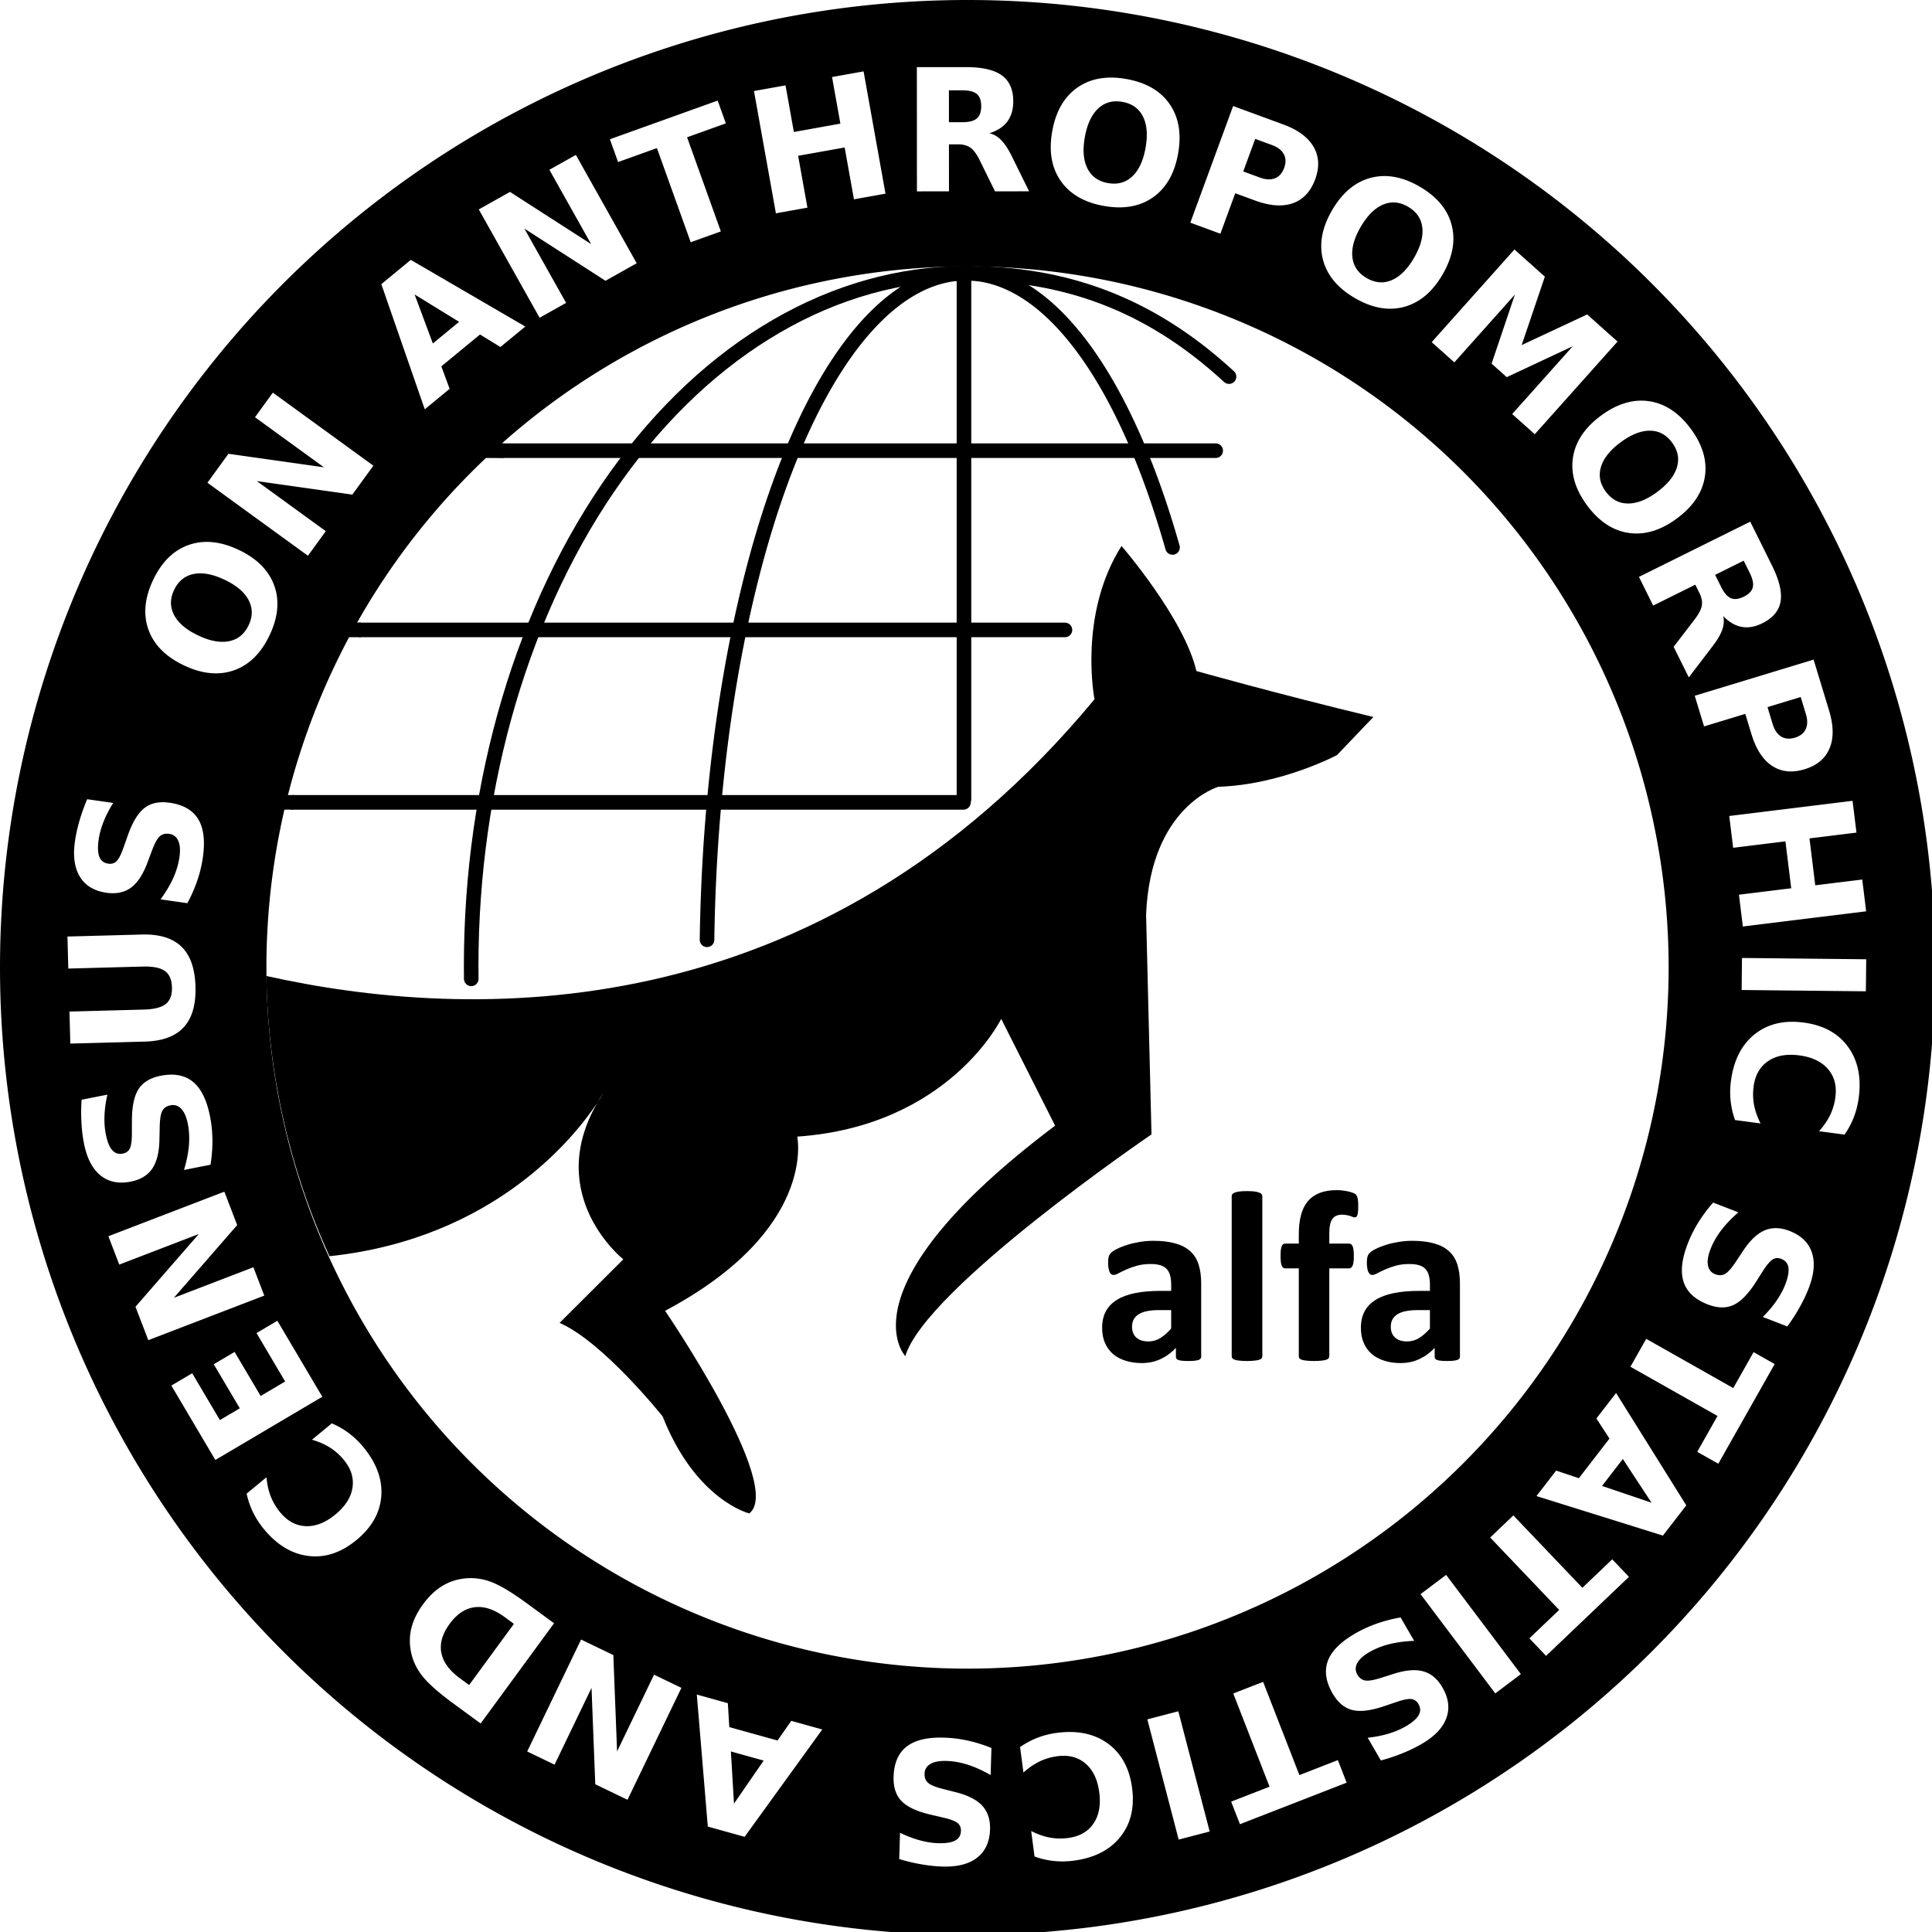 <?xml version="1.0" encoding="UTF-8" standalone="no"?>
<svg
   xmlns:dc="http://purl.org/dc/elements/1.1/"
   xmlns:cc="http://creativecommons.org/ns#"
   xmlns:rdf="http://www.w3.org/1999/02/22-rdf-syntax-ns#"
   xmlns:svg="http://www.w3.org/2000/svg"
   xmlns="http://www.w3.org/2000/svg"
   width="1401.955mm"
   height="1401.955mm"
   viewBox="0 0 1401.955 1401.955"
   version="1.1"
   id="svg5">
  <title
     id="title857">Air Line Furries Association Logo (Color)</title>
  <defs
     id="defs2" />
  <g
     id="layer1"
     style="display:inline"
     transform="translate(189.08,187.109)">
    <path
       id="circle10760"
       style="fill:#000000;fill-opacity:1;fill-rule:evenodd;stroke:none;stroke-width:55.2;stroke-miterlimit:4;stroke-dasharray:none;stroke-opacity:1"
       d="M 2649.547 0 A 2649.364 2649.364 0 0 0 2081.121 61.656 A 2649.364 2649.364 0 0 0 61.656 3217.607 A 2649.364 2649.364 0 0 0 3217.607 5237.07 A 2649.364 2649.364 0 0 0 5237.07 2081.121 A 2649.364 2649.364 0 0 0 2671.188 0.09 A 2649.364 2649.364 0 0 0 2649.547 0 z M 2644.637 183.766 C 2689.45 183.74 2722.266 191.242 2743.086 206.27 C 2764.058 221.297 2774.552 245.066 2774.57 277.574 C 2774.583 300.057 2769.125 318.516 2758.195 332.953 C 2747.418 347.39 2731.094 358.033 2709.223 364.881 C 2721.225 367.609 2731.938 373.832 2741.361 383.549 C 2750.937 393.114 2760.591 407.692 2770.324 427.283 L 2818.002 523.871 L 2724.578 523.922 L 2683.059 439.408 C 2674.694 422.399 2666.182 410.782 2657.519 404.559 C 2649.009 398.335 2637.613 395.226 2623.334 395.234 L 2598.498 395.248 L 2598.568 523.992 L 2510.842 524.041 L 2510.652 183.84 L 2644.637 183.766 z M 2364.736 195.465 L 2424.742 530.332 L 2338.389 545.805 L 2312.947 403.828 L 2185.551 426.656 L 2210.992 568.633 L 2124.639 584.107 L 2064.633 249.24 L 2150.986 233.766 L 2173.856 361.389 L 2301.252 338.561 L 2278.383 210.938 L 2364.736 195.465 z M 3041.617 212.445 C 3055.33 212.393 3069.735 213.722 3084.832 216.434 C 3138.658 226.1 3178.055 249.073 3203.025 285.352 C 3227.995 321.63 3235.607 366.907 3225.859 421.182 C 3216.139 475.307 3193.262 515.031 3157.229 540.354 C 3121.195 565.676 3076.268 573.505 3022.441 563.838 C 2968.765 554.198 2929.366 531.225 2904.246 494.92 C 2879.276 458.641 2871.651 413.44 2881.371 359.314 C 2891.119 305.04 2914.01 265.241 2950.043 239.918 C 2976.049 221.737 3006.573 212.579 3041.617 212.445 z M 2635.33 247.344 L 2598.416 247.363 L 2598.463 334.635 L 2635.377 334.617 C 2653.758 334.607 2666.898 331.18 2674.793 324.34 C 2682.84 317.499 2686.86 306.256 2686.852 290.609 C 2686.844 275.115 2682.812 264.029 2674.756 257.35 C 2666.853 250.67 2653.711 247.334 2635.33 247.344 z M 1965.205 275.42 L 1987.598 337.832 L 1881.432 375.922 L 1973.928 633.725 L 1891.353 663.352 L 1798.857 405.549 L 1692.477 443.717 L 1670.084 381.303 L 1965.205 275.42 z M 3056.922 277.453 C 3037.785 277.445 3021.189 284.016 3007.131 297.166 C 2989.137 313.999 2976.97 340.058 2970.633 375.344 C 2964.323 410.48 2966.675 439.071 2977.688 461.113 C 2988.7 483.155 3007.363 496.538 3033.678 501.264 C 3060.142 506.017 3082.371 499.977 3100.365 483.145 C 3118.359 466.312 3130.512 440.328 3136.822 405.191 C 3143.159 369.905 3140.821 341.241 3129.809 319.199 C 3118.796 297.157 3100.058 283.759 3073.594 279.006 C 3067.837 277.972 3062.28 277.455 3056.922 277.453 z M 3376.689 290.369 L 3513.373 340.549 C 3554.015 355.47 3581.85 375.965 3596.877 402.033 C 3612.099 428.011 3613.583 457.686 3601.332 491.055 C 3589.029 524.566 3568.645 546.372 3540.178 556.473 C 3511.905 566.483 3477.448 564.026 3436.807 549.105 L 3382.475 529.16 L 3341.797 639.961 L 3259.443 609.729 L 3376.689 290.369 z M 3437.133 380.281 L 3404.385 469.48 L 3449.947 486.207 C 3465.919 492.071 3479.668 492.749 3491.193 488.242 C 3502.772 483.593 3511.177 474.137 3516.412 459.877 C 3521.648 445.617 3521.331 433.041 3515.459 422.146 C 3509.587 411.252 3498.665 402.873 3482.693 397.01 L 3437.133 380.281 z M 1576.934 424.209 L 1743.473 720.859 L 1658.033 768.824 L 1435.92 625.93 L 1550.143 829.395 L 1477.619 870.107 L 1311.08 573.457 L 1396.52 525.492 L 1618.633 668.387 L 1504.41 464.922 L 1576.934 424.209 z M 3789.307 482.107 C 3820.87 481.739 3853.602 491.396 3887.5 511.076 C 3934.794 538.534 3963.986 573.575 3975.074 616.197 C 3986.162 658.82 3977.865 703.975 3950.178 751.664 C 3922.567 799.221 3887.505 828.752 3844.992 840.256 C 3802.48 851.759 3757.578 843.782 3710.283 816.324 C 3663.12 788.943 3633.928 753.902 3622.709 711.203 C 3611.621 668.581 3619.882 623.491 3647.492 575.934 C 3675.179 528.245 3710.279 498.648 3752.791 487.145 C 3764.785 483.931 3776.956 482.251 3789.307 482.107 z M 3814.641 554.363 C 3805.359 554.483 3796.115 556.509 3786.91 560.441 C 3764.251 570.122 3743.922 590.465 3725.922 621.469 C 3707.998 652.342 3700.45 680.015 3703.277 704.492 C 3706.105 728.969 3719.081 747.92 3742.203 761.344 C 3765.456 774.844 3788.412 776.754 3811.07 767.074 C 3833.729 757.394 3854.019 737.117 3871.943 706.244 C 3889.944 675.24 3897.531 647.5 3894.703 623.023 C 3891.875 598.546 3878.833 579.557 3855.58 566.057 C 3841.852 558.086 3828.206 554.189 3814.641 554.363 z M 4147.016 683.162 L 4230.291 757.537 L 4166.793 944.934 L 4346.195 861.059 L 4429.299 935.283 L 4202.678 1189.014 L 4140.816 1133.764 L 4306.57 948.18 L 4125.918 1032.773 L 4084.451 995.736 L 4148.18 806.713 L 3982.426 992.297 L 3920.394 936.893 L 4147.016 683.162 z M 1124.91 711.613 L 1438.428 894.154 L 1370.35 950.205 L 1314.418 915.973 L 1208.52 1003.164 L 1231.203 1064.77 L 1163.125 1120.822 L 1044.166 778.092 L 1124.91 711.613 z M 2647.586 729.527 A 1919.836 1919.836 0 0 1 2649.363 729.527 A 1919.836 1919.836 0 0 1 4569.201 2649.363 A 1919.836 1919.836 0 0 1 2649.363 4569.201 A 1919.836 1919.836 0 0 1 729.527 2649.363 A 1919.836 1919.836 0 0 1 2647.586 729.527 z M 1135.318 806.35 L 1185.289 940.531 L 1257.236 881.293 L 1135.318 806.35 z M 747.156 1075.18 L 1022.406 1275.115 L 964.824 1354.391 L 703.322 1317.369 L 892.107 1454.498 L 843.229 1521.791 L 567.979 1321.855 L 625.561 1242.58 L 887.062 1279.602 L 698.277 1142.473 L 747.156 1075.18 z M 4494.754 1097.078 C 4501.583 1097.096 4508.402 1097.59 4515.215 1098.562 C 4558.905 1104.906 4597.008 1129.968 4629.523 1173.75 C 4662.129 1217.654 4675.109 1261.373 4668.463 1304.91 C 4661.817 1348.447 4636.358 1386.656 4592.088 1419.533 C 4547.94 1452.32 4504.066 1465.602 4460.467 1459.381 C 4416.867 1453.16 4378.764 1428.098 4346.158 1384.193 C 4313.643 1340.411 4300.663 1296.69 4307.219 1253.031 C 4313.865 1209.495 4339.262 1171.334 4383.41 1138.547 C 4420.763 1110.806 4457.878 1096.984 4494.754 1097.078 z M 4517.615 1179.375 C 4492.975 1179.32 4466.264 1189.978 4437.482 1211.353 C 4408.823 1232.638 4390.959 1255.082 4383.891 1278.686 C 4376.822 1302.29 4381.257 1324.825 4397.197 1346.289 C 4413.229 1367.875 4433.563 1378.697 4458.203 1378.752 C 4482.843 1378.807 4509.493 1368.193 4538.152 1346.908 C 4566.934 1325.533 4584.859 1303.043 4591.928 1279.439 C 4598.997 1255.835 4594.515 1233.241 4578.484 1211.654 C 4562.544 1190.19 4542.255 1179.43 4517.615 1179.375 z M 4792.691 1428.498 L 4852.236 1548.523 C 4872.152 1588.668 4879.998 1621.403 4875.775 1646.73 C 4871.62 1672.194 4854.981 1692.148 4825.859 1706.596 C 4805.719 1716.587 4786.754 1719.892 4768.965 1716.508 C 4751.244 1713.259 4734.461 1703.355 4718.615 1686.797 C 4721.499 1698.763 4720.68 1711.125 4716.156 1723.883 C 4711.836 1736.709 4703.058 1751.832 4689.824 1769.25 L 4624.441 1854.85 L 4582.922 1771.158 L 4640.221 1696.438 C 4651.749 1681.392 4658.378 1668.607 4660.109 1658.082 C 4661.908 1647.693 4659.635 1636.102 4653.289 1623.311 L 4642.252 1601.061 L 4526.92 1658.277 L 4487.932 1579.689 L 4792.691 1428.498 z M 565.195 1483.897 C 593.105 1483.727 622.631 1491.024 653.775 1505.783 C 703.469 1529.334 735.819 1561.811 750.826 1603.217 C 765.833 1644.622 761.625 1690.034 738.205 1739.453 C 714.85 1788.735 682.365 1820.745 640.75 1835.484 C 599.2 1850.087 553.578 1845.613 503.885 1822.062 C 454.054 1798.447 421.636 1765.937 406.629 1724.531 C 391.687 1682.988 395.895 1637.576 419.25 1588.295 C 442.67 1538.876 475.155 1506.866 516.705 1492.264 C 532.286 1486.788 548.45 1483.998 565.195 1483.897 z M 4774.729 1535.338 L 4696.549 1574.125 L 4712.953 1607.193 C 4721.122 1623.659 4730.024 1633.911 4739.658 1637.949 C 4749.36 1642.124 4761.22 1640.733 4775.236 1633.779 C 4789.117 1626.893 4797.262 1618.359 4799.672 1608.176 C 4802.149 1598.129 4799.302 1584.872 4791.133 1568.406 L 4774.729 1535.338 z M 549.094 1570.039 C 542.54 1569.99 536.244 1570.573 530.205 1571.787 C 506.049 1576.645 488.212 1591.224 476.697 1615.522 C 465.247 1639.682 465.291 1662.647 476.826 1684.42 C 488.361 1706.193 510.328 1724.756 542.725 1740.109 C 574.984 1755.398 603.192 1760.612 627.348 1755.754 C 651.504 1750.896 669.306 1736.387 680.756 1712.227 C 692.271 1687.929 692.262 1664.894 680.727 1643.121 C 669.191 1621.348 647.293 1602.818 615.033 1587.529 C 590.736 1576.014 568.756 1570.185 549.094 1570.039 z M 4966.18 1806.232 L 5008.541 1945.539 C 5021.137 1986.96 5021.564 2021.522 5009.824 2049.227 C 4998.274 2077.032 4975.494 2096.106 4941.484 2106.447 C 4907.33 2116.833 4877.642 2113.716 4852.422 2097.092 C 4827.391 2080.569 4808.578 2051.595 4795.982 2010.174 L 4779.145 1954.801 L 4666.217 1989.141 L 4640.693 1905.209 L 4966.18 1806.232 z M 4930.877 1908.66 L 4839.969 1936.305 L 4854.09 1982.74 C 4859.04 1999.018 4866.786 2010.398 4877.33 2016.877 C 4888.02 2023.312 4900.632 2024.318 4915.166 2019.898 C 4929.7 2015.479 4939.543 2007.643 4944.695 1996.391 C 4949.848 1985.138 4949.947 1971.374 4944.996 1955.096 L 4930.877 1908.66 z M 238.721 2188.496 L 310.006 2198.662 C 299.097 2215.98 290.282 2233.136 283.562 2250.131 C 276.843 2267.126 272.367 2283.444 270.137 2299.084 C 267.177 2319.838 267.847 2335.586 272.146 2346.326 C 276.446 2357.067 284.612 2363.294 296.643 2365.01 C 305.666 2366.296 313.207 2363.995 319.264 2358.107 C 325.191 2352.048 331.214 2340.477 337.332 2323.396 L 350.051 2287.463 C 362.91 2251.088 378.135 2226.1 395.727 2212.496 C 413.318 2198.893 436.25 2194.107 464.523 2198.139 C 501.669 2203.435 527.764 2218.433 542.809 2243.135 C 557.724 2267.665 561.955 2302.563 555.5 2347.83 C 552.455 2369.185 547.369 2390.327 540.242 2411.254 C 533.115 2432.18 524.033 2452.828 512.996 2473.197 L 439.682 2462.742 C 454.178 2442.866 465.785 2423.347 474.502 2404.182 C 483.09 2384.845 488.714 2365.851 491.373 2347.203 C 494.075 2328.254 492.987 2313.291 488.107 2302.314 C 483.228 2291.338 474.922 2285.012 463.191 2283.34 C 452.664 2281.839 444.051 2284.141 437.35 2290.244 C 430.67 2296.197 423.616 2309.077 416.188 2328.887 L 403.951 2361.438 C 391.929 2394.095 376.908 2417.117 358.887 2430.506 C 340.887 2443.744 318.502 2448.456 291.732 2444.639 C 258.196 2439.857 233.949 2425.35 218.99 2401.121 C 204.032 2376.892 199.446 2344.476 205.236 2303.871 C 207.874 2285.373 212.017 2266.551 217.662 2247.408 C 223.157 2228.244 230.176 2208.607 238.721 2188.496 z M 5072.855 2192.867 L 5083.572 2279.939 L 4954.889 2295.777 L 4970.699 2424.234 L 5099.383 2408.396 L 5110.1 2495.467 L 4772.445 2537.025 L 4761.729 2449.955 L 4904.887 2432.336 L 4889.076 2303.877 L 4745.918 2321.498 L 4735.201 2234.428 L 5072.855 2192.867 z M 397.426 2558.934 C 441.152 2559.172 474.353 2570.312 497.029 2592.354 C 521.217 2615.865 533.977 2652.372 535.311 2701.877 C 536.64 2751.23 525.862 2788.296 502.975 2813.074 C 480.087 2837.853 444.573 2850.891 396.436 2852.188 L 192.572 2857.678 L 190.211 2769.981 L 394.074 2764.49 C 422.167 2763.734 442.165 2758.636 454.068 2749.197 C 465.815 2739.611 471.41 2724.417 470.85 2703.613 C 470.285 2682.657 463.881 2667.784 451.639 2658.996 C 439.241 2650.06 418.995 2645.972 390.902 2646.729 L 187.039 2652.219 L 184.676 2564.521 L 388.541 2559.031 C 391.55 2558.95 394.511 2558.918 397.426 2558.934 z M 4770.057 2623.197 L 5110.238 2626.771 L 5109.318 2714.494 L 4769.135 2710.92 L 4770.057 2623.197 z M 4909.703 2797.947 C 4919.153 2798.029 4928.916 2798.74 4938.996 2800.08 C 4992.905 2807.248 5033.338 2829.329 5060.295 2866.32 C 5087.402 2903.332 5097.224 2949.922 5089.756 3006.09 C 5087.253 3024.913 5082.742 3042.702 5076.223 3059.459 C 5069.704 3076.216 5061.242 3092.024 5050.838 3106.885 L 4981.043 3097.606 C 4994.178 3082.954 5004.347 3068.138 5011.549 3053.158 C 5018.751 3038.178 5023.502 3022.03 5025.805 3004.713 C 5029.929 2973.693 5023.233 2947.976 5005.719 2927.564 C 4988.204 2907.153 4961.98 2894.625 4927.045 2889.981 C 4892.26 2885.356 4863.748 2890.606 4841.508 2905.732 C 4819.268 2920.859 4806.085 2943.931 4801.961 2974.951 C 4799.658 2992.268 4800.027 3009.098 4803.065 3025.439 C 4806.102 3041.781 4812.046 3058.738 4820.896 3076.312 L 4751.1 3067.033 C 4744.94 3049.97 4740.904 3032.499 4738.99 3014.621 C 4737.076 2996.743 4737.37 2978.393 4739.873 2959.57 C 4747.341 2903.402 4768.917 2860.987 4804.604 2832.324 C 4833.721 2809.052 4868.755 2797.592 4909.703 2797.947 z M 469.068 2942.717 C 492.605 2942.658 512.411 2949.218 528.488 2962.396 C 550.678 2980.612 566.213 3012.148 575.094 3057.002 C 579.283 3078.162 581.478 3099.794 581.674 3121.9 C 581.87 3144.006 580.128 3166.496 576.449 3189.369 L 503.803 3203.754 C 510.909 3180.202 515.405 3157.941 517.293 3136.971 C 519.002 3115.881 518.028 3096.097 514.369 3077.619 C 510.652 3058.843 504.675 3045.083 496.439 3036.338 C 488.204 3027.593 478.274 3024.372 466.65 3026.674 C 456.219 3028.739 448.852 3033.758 444.547 3041.734 C 440.212 3049.561 437.815 3064.052 437.357 3085.203 L 436.574 3119.969 C 436.031 3154.765 429.471 3181.461 416.893 3200.057 C 404.285 3218.503 384.718 3230.352 358.193 3235.604 C 324.963 3242.183 297.281 3236.514 275.15 3218.596 C 253.02 3200.678 237.972 3171.602 230.006 3131.367 C 226.377 3113.038 224.059 3093.907 223.055 3073.975 C 221.901 3054.071 222.031 3033.217 223.443 3011.412 L 294.078 2997.428 C 289.511 3017.38 286.867 3036.485 286.146 3054.746 C 285.426 3073.007 286.601 3089.887 289.67 3105.385 C 293.742 3125.949 299.581 3140.589 307.191 3149.303 C 314.801 3158.017 324.567 3161.192 336.488 3158.832 C 345.429 3157.062 351.784 3152.398 355.553 3144.838 C 359.143 3137.159 360.999 3124.247 361.123 3106.104 L 361.242 3067.984 C 361.346 3029.404 367.449 3000.787 379.551 2982.131 C 391.652 2963.475 411.711 2951.373 439.727 2945.826 C 450.079 2943.776 459.858 2942.74 469.068 2942.717 z M 614.338 3263.17 L 649.48 3354.633 L 476.045 3553.816 L 693.855 3470.131 L 723.686 3547.768 L 406.117 3669.781 L 370.975 3578.318 L 544.408 3379.135 L 326.6 3462.82 L 296.77 3385.182 L 614.338 3263.17 z M 4691.135 3293.039 L 4760.213 3319.734 C 4741.614 3335.835 4725.909 3352.241 4713.1 3368.951 C 4700.378 3385.858 4690.622 3403.096 4683.832 3420.666 C 4676.933 3438.52 4674.624 3453.343 4676.906 3465.137 C 4679.189 3476.93 4685.856 3484.963 4696.908 3489.234 C 4706.827 3493.067 4715.739 3492.765 4723.643 3488.328 C 4731.491 3484.033 4741.265 3473.071 4752.963 3455.443 L 4772.215 3426.484 C 4791.282 3397.373 4811.103 3378.323 4831.676 3369.336 C 4852.194 3360.491 4875.063 3360.941 4900.285 3370.688 C 4931.883 3382.898 4952.243 3402.492 4961.361 3429.467 C 4970.48 3456.442 4967.646 3489.06 4952.861 3527.318 C 4946.126 3544.747 4937.854 3562.151 4928.043 3579.531 C 4918.374 3596.966 4907.112 3614.52 4894.258 3632.189 L 4827.094 3606.232 C 4841.622 3591.815 4854.073 3577.084 4864.447 3562.039 C 4874.821 3546.994 4882.856 3532.104 4888.551 3517.367 C 4896.107 3497.813 4899.001 3482.32 4897.23 3470.887 C 4895.46 3459.454 4888.906 3451.547 4877.57 3447.166 C 4869.069 3443.881 4861.204 3444.424 4853.977 3448.797 C 4846.837 3453.366 4838.364 3463.285 4828.557 3478.549 L 4808.072 3510.695 C 4787.353 3543.24 4766.89 3564.158 4746.688 3573.451 C 4726.485 3582.744 4703.065 3582.244 4676.426 3571.949 C 4641.427 3558.424 4619.379 3537.934 4610.283 3510.479 C 4601.274 3483.22 4605.01 3448.264 4621.492 3405.613 C 4629.268 3385.492 4638.984 3366.04 4650.641 3347.256 C 4662.297 3328.472 4675.794 3310.4 4691.135 3293.039 z M 759.502 3616.617 L 882.555 3824.723 L 589.717 3997.879 L 469.215 3794.088 L 526.291 3760.34 L 602.143 3888.615 L 656.67 3856.373 L 585.342 3735.746 L 642.42 3701.996 L 713.746 3822.623 L 780.826 3782.959 L 702.424 3650.367 L 759.502 3616.617 z M 4507.803 3666.158 L 4746.234 3800.943 L 4801.854 3702.557 L 4859.576 3735.188 L 4705.279 4008.135 L 4647.557 3975.504 L 4703.062 3877.314 L 4464.631 3742.529 L 4507.803 3666.158 z M 4425.312 3814.441 L 4617.537 4122.117 L 4553.605 4204.893 L 4207.336 4096.672 L 4261.238 4026.881 L 4323.383 4047.814 L 4407.23 3939.25 L 4371.41 3884.232 L 4425.312 3814.441 z M 908.576 3897.59 C 925.269 3904.691 940.817 3913.626 955.217 3924.393 C 969.617 3935.159 982.859 3947.866 994.945 3962.512 C 1031.01 4006.214 1047.398 4050.892 1044.105 4096.545 C 1040.696 4142.295 1018.076 4182.429 976.248 4216.947 C 934.303 4251.562 890.607 4266.153 845.158 4260.723 C 799.592 4255.389 758.778 4230.871 722.713 4187.168 C 710.627 4172.522 700.663 4157.109 692.824 4140.928 C 684.986 4124.746 679.164 4107.788 675.359 4090.051 L 729.666 4045.234 C 731.459 4064.829 735.391 4082.363 741.463 4097.836 C 747.535 4113.309 756.131 4127.782 767.25 4141.256 C 787.168 4165.392 810.564 4177.992 837.439 4179.055 C 864.315 4180.117 891.343 4169.432 918.525 4147 C 945.591 4124.665 961.151 4100.204 965.207 4073.615 C 969.264 4047.027 961.334 4021.663 941.416 3997.527 C 930.297 3984.053 917.717 3972.869 903.678 3963.971 C 889.638 3955.073 873.17 3947.885 854.271 3942.406 L 908.576 3897.59 z M 4443.815 3995.143 L 4386.848 4068.902 L 4522.383 4114.846 L 4443.815 3995.143 z M 4144.039 4149.652 L 4333.037 4347.889 L 4414.838 4269.898 L 4460.594 4317.891 L 4233.662 4534.248 L 4187.906 4486.256 L 4269.543 4408.424 L 4080.545 4210.188 L 4144.039 4149.652 z M 3959.955 4312.506 L 4164.637 4584.244 L 4094.564 4637.025 L 3889.883 4365.287 L 3959.955 4312.506 z M 1287.139 4321.395 C 1305.953 4321.16 1324.731 4324.446 1343.471 4331.254 C 1368.368 4340.453 1401.404 4360.134 1442.58 4390.297 L 1517.211 4444.967 L 1316.17 4719.41 L 1241.539 4664.74 C 1199.873 4634.218 1171.067 4608.505 1155.123 4587.598 C 1138.967 4566.724 1128.804 4543.838 1124.635 4518.94 C 1120.834 4497.136 1121.734 4475.858 1127.334 4455.104 C 1132.934 4434.349 1143.229 4413.739 1158.221 4393.273 C 1173.392 4372.563 1190.072 4356.347 1208.262 4344.627 C 1226.361 4333.029 1246.378 4325.754 1268.312 4322.803 C 1274.592 4321.942 1280.867 4321.473 1287.139 4321.395 z M 1309.67 4400.434 C 1306.407 4400.453 1303.169 4400.664 1299.957 4401.065 C 1274.136 4404.181 1251.216 4419.403 1231.197 4446.73 C 1211.268 4473.936 1203.694 4500.213 1208.477 4525.56 C 1213.259 4550.908 1230.173 4574.218 1259.217 4595.494 L 1284.584 4614.076 L 1407.256 4446.617 L 1381.889 4428.033 C 1356.583 4409.496 1332.509 4400.296 1309.67 4400.434 z M 3835.295 4429.094 L 3872.436 4493.164 C 3847.852 4494.07 3825.334 4497.026 3804.883 4502.033 C 3784.377 4507.248 3765.976 4514.578 3749.68 4524.025 C 3733.12 4533.625 3722.037 4543.737 3716.432 4554.361 C 3710.826 4564.986 3710.995 4575.423 3716.938 4585.674 C 3722.271 4594.873 3729.407 4600.217 3738.348 4601.707 C 3747.157 4603.273 3761.642 4600.848 3781.801 4594.43 L 3814.945 4583.906 C 3848.041 4573.149 3875.422 4570.709 3897.09 4576.586 C 3918.626 4582.538 3936.173 4597.212 3949.734 4620.605 C 3966.724 4649.913 3970.328 4677.936 3960.545 4704.678 C 3950.762 4731.419 3928.129 4755.077 3892.644 4775.646 C 3876.479 4785.017 3859.13 4793.406 3840.598 4800.812 C 3822.141 4808.351 3802.368 4814.984 3781.281 4820.711 L 3745.17 4758.416 C 3765.525 4756.274 3784.459 4752.585 3801.969 4747.352 C 3819.479 4742.118 3835.066 4735.538 3848.734 4727.615 C 3866.871 4717.102 3878.828 4706.835 3884.607 4696.812 C 3890.386 4686.79 3890.23 4676.522 3884.135 4666.008 C 3879.564 4658.122 3873.092 4653.62 3864.719 4652.504 C 3856.291 4651.595 3843.473 4654.022 3826.268 4659.781 L 3790.166 4672.018 C 3753.632 4684.417 3724.58 4687.912 3703.01 4682.506 C 3681.439 4677.1 3663.493 4662.044 3649.17 4637.336 C 3630.352 4604.874 3625.995 4575.094 3636.096 4547.992 C 3646.141 4521.098 3670.943 4496.186 3710.502 4473.254 C 3729.164 4462.436 3748.921 4453.352 3769.771 4446.006 C 3790.622 4438.66 3812.463 4433.023 3835.295 4429.094 z M 1591.223 4489.559 L 1679.502 4532.07 L 1689.74 4795.98 L 1790.978 4585.754 L 1865.912 4621.84 L 1718.307 4928.352 L 1630.027 4885.84 L 1619.789 4621.93 L 1518.551 4832.154 L 1443.617 4796.068 L 1591.223 4489.559 z M 3458.814 4605.471 L 3558.146 4860.717 L 3663.473 4819.729 L 3687.519 4881.521 L 3395.324 4995.23 L 3371.277 4933.438 L 3476.391 4892.531 L 3377.061 4637.285 L 3458.814 4605.471 z M 1908.084 4640.166 L 1993.033 4663.824 L 1997.039 4729.277 L 2129.184 4766.08 L 2166.666 4712.182 L 2251.617 4735.84 L 2038.953 5029.762 L 1938.197 5001.701 L 1908.084 4640.166 z M 3226.604 4686.008 L 3312.455 5015.197 L 3227.566 5037.336 L 3141.715 4708.146 L 3226.604 4686.008 z M 2929.594 4742.701 C 2970.198 4742.783 3004.941 4753.366 3033.824 4774.449 C 3070.814 4801.586 3092.86 4842.037 3099.965 4895.801 C 3107.089 4949.716 3096.307 4994.505 3067.615 5030.168 C 3038.944 5065.982 2996.522 5087.6 2940.348 5095.023 C 2921.523 5097.511 2903.171 5097.792 2885.295 5095.863 C 2867.419 5093.935 2849.951 5089.882 2832.893 5083.709 L 2823.67 5013.906 C 2841.237 5022.771 2858.188 5028.729 2874.527 5031.779 C 2890.866 5034.83 2907.697 5035.21 2925.016 5032.922 C 2956.039 5028.822 2979.124 5015.659 2994.268 4993.432 C 3009.412 4971.204 3014.674 4942.621 3010.057 4907.682 C 3005.46 4872.893 2992.962 4846.734 2972.564 4829.203 C 2952.167 4811.672 2926.457 4804.955 2895.434 4809.055 C 2878.115 4811.343 2861.962 4816.083 2846.977 4823.273 C 2831.991 4830.463 2817.165 4840.619 2802.504 4853.742 L 2793.281 4783.94 C 2808.15 4773.547 2823.965 4765.099 2840.727 4758.594 C 2857.488 4752.088 2875.282 4747.591 2894.107 4745.104 C 2906.396 4743.48 2918.225 4742.678 2929.594 4742.701 z M 2577.152 4758.039 C 2579.919 4758.052 2582.729 4758.104 2585.586 4758.191 C 2607.147 4758.851 2628.721 4761.562 2650.309 4766.326 C 2671.896 4771.09 2693.424 4777.829 2714.891 4786.541 L 2712.625 4860.562 C 2691.265 4848.358 2670.578 4838.985 2650.564 4832.445 C 2630.395 4826.053 2610.896 4822.568 2592.068 4821.992 C 2572.937 4821.407 2558.187 4824.147 2547.818 4830.213 C 2537.45 4836.279 2532.085 4845.235 2531.723 4857.078 C 2531.397 4867.707 2534.639 4876.013 2541.447 4881.996 C 2548.103 4887.975 2561.687 4893.557 2582.197 4898.744 L 2615.902 4907.299 C 2649.691 4915.628 2674.238 4928.006 2689.541 4944.432 C 2704.692 4960.853 2711.854 4982.578 2711.027 5009.605 C 2709.991 5043.466 2698.262 5069.171 2675.84 5086.723 C 2653.418 5104.274 2621.707 5112.423 2580.711 5111.168 C 2562.035 5110.596 2542.871 5108.567 2523.221 5105.078 C 2503.565 5101.741 2483.271 5096.94 2462.338 5090.676 L 2464.541 5018.705 C 2482.962 5027.628 2500.988 5034.486 2518.623 5039.281 C 2536.258 5044.077 2552.972 5046.716 2568.764 5047.199 C 2589.717 5047.841 2605.292 5045.43 2615.49 5039.967 C 2625.688 5034.504 2630.972 5025.698 2631.344 5013.551 C 2631.623 5004.44 2628.501 4997.201 2621.979 4991.834 C 2615.299 4986.614 2603.132 4981.91 2585.479 4977.723 L 2548.357 4969.065 C 2510.782 4960.316 2484.26 4947.954 2468.791 4931.979 C 2453.322 4916.003 2446.023 4893.741 2446.896 4865.195 C 2448.044 4827.691 2460.059 4800.095 2482.941 4782.406 C 2504.247 4765.96 2535.652 4757.838 2577.152 4758.039 z M 2001.397 4796.012 L 2009.863 4938.873 L 2091.176 4821.016 L 2001.397 4796.012 z "
       transform="matrix(0.265,0,0,0.265,-189.08,-187.109)" />
    <circle
       style="fill:#00ff00;fill-opacity:0;fill-rule:evenodd;stroke:none;stroke-width:13.575;stroke-miterlimit:4;stroke-dasharray:none;stroke-opacity:1"
       id="circle905"
       cx="-378.889"
       cy="618.502"
       r="651.572"
       transform="matrix(-0.973,0.232,0.232,0.973,0,0)" />
    <circle
       style="fill:#ff0000;fill-opacity:0;fill-rule:evenodd;stroke:none;stroke-width:11.692;stroke-miterlimit:4;stroke-dasharray:none;stroke-opacity:1"
       id="circle10534"
       cx="-656.779"
       cy="-307.802"
       r="561.152"
       transform="rotate(-160)" />
  </g>
  <g
     id="g2473"
     transform="translate(189.08,187.109)" />
  <g
     id="layer2"
     transform="translate(187.729,187.729)" />
  <g
     id="layer3"
     transform="translate(189.08,187.109)" />
  <g
     id="layer4"
     transform="translate(189.08,187.109)">
    <g
       id="g13881">
      <path
         id="path2622"
         style="fill:none;fill-opacity:1;fill-rule:evenodd;stroke:#000000;stroke-width:10.583;stroke-linecap:round;stroke-miterlimit:4;stroke-dasharray:none;stroke-opacity:1"
         d="m 152.881,523.195 c -0.041,-3.091 -0.061,-6.182 -0.061,-9.274 0,-133.323 37.832,-261.186 105.172,-355.46 67.341,-94.274 158.675,-147.236 253.909,-147.236 70.166,2e-6 132.253,20.963 190.864,74.965" />
      <path
         id="path2718"
         style="fill:none;fill-opacity:1;fill-rule:evenodd;stroke:#000000;stroke-width:10.583;stroke-linecap:round;stroke-miterlimit:4;stroke-dasharray:none;stroke-opacity:1"
         d="M 323.974,494.845 A 188.06,502.598 0 0 1 511.9,11.15 188.06,502.598 0 0 1 661.771,210.145" />
      <path
         id="path2814"
         style="fill:none;fill-opacity:1;stroke:#000000;stroke-width:10.583;stroke-linecap:round;stroke-linejoin:miter;stroke-miterlimit:4;stroke-dasharray:none;stroke-opacity:1"
         d="M 510.42,11.289 V 392.877" />
      <path
         id="path3086"
         style="fill:none;fill-opacity:1;stroke:#000000;stroke-width:10.583;stroke-linecap:round;stroke-linejoin:miter;stroke-miterlimit:4;stroke-dasharray:none;stroke-opacity:1"
         d="M 72.416,269.991 H 583.696" />
      <path
         id="path3182"
         style="fill:none;fill-opacity:1;stroke:#000000;stroke-width:10.583;stroke-linecap:round;stroke-linejoin:miter;stroke-miterlimit:4;stroke-dasharray:none;stroke-opacity:1"
         d="m 175.978,139.922 h 517.107" />
      <path
         id="path2990"
         style="fill:none;fill-opacity:1;stroke:#000000;stroke-width:10.583;stroke-linecap:round;stroke-linejoin:miter;stroke-miterlimit:4;stroke-dasharray:none;stroke-opacity:1"
         d="M 23.47,395.132 H 510.051" />
      <path
         style="fill:#000000;fill-opacity:1;stroke:none;stroke-width:0.265px;stroke-linecap:butt;stroke-linejoin:miter;stroke-opacity:1"
         d="m 23.811,400.397 h -6.999 l 2.569,-10.576 h 4.961 z"
         id="path2086" />
      <path
         style="fill:#000000;fill-opacity:1;stroke:none;stroke-width:0.267px;stroke-linecap:butt;stroke-linejoin:miter;stroke-opacity:1"
         d="m 72.804,275.267 h -9.303 l 5.759,-10.632 h 3.455 z"
         id="path2239" />
      <path
         style="fill:#000000;fill-opacity:1;stroke:none;stroke-width:0.268px;stroke-linecap:butt;stroke-linejoin:miter;stroke-opacity:1"
         d="m 176.107,145.297 -13.644,-0.089 11.517,-10.631 h 2.481 z"
         id="path2439" />
      <g
         aria-label="alfa"
         id="text3057"
         style="font-size:10.583px;line-height:1.25;fill:#000000;fill-opacity:1;stroke-width:0.265">
        <path
           d="m 682.564,797.244 q 0,1.235 -0.882,1.94 -0.882,0.706 -2.822,0.97 -1.852,0.353 -5.556,0.353 -3.969,0 -5.821,-0.353 -1.764,-0.265 -2.558,-0.97 -0.706,-0.706 -0.706,-1.94 v -6.262 q -4.851,5.203 -11.112,8.114 -6.174,2.91 -13.758,2.91 -6.262,0 -11.553,-1.676 -5.203,-1.587 -9.084,-4.762 -3.792,-3.263 -5.909,-8.026 -2.117,-4.762 -2.117,-11.112 0,-6.879 2.646,-11.906 2.734,-5.115 8.026,-8.378 5.38,-3.351 13.317,-4.939 7.937,-1.587 18.433,-1.587 h 7.673 v -4.762 q 0,-3.704 -0.794,-6.438 -0.706,-2.822 -2.469,-4.674 -1.676,-1.852 -4.586,-2.734 -2.822,-0.882 -7.056,-0.882 -5.556,0 -9.966,1.235 -4.322,1.235 -7.673,2.734 -3.351,1.499 -5.644,2.734 -2.205,1.235 -3.616,1.235 -0.97,0 -1.764,-0.617 -0.706,-0.617 -1.235,-1.764 -0.441,-1.147 -0.706,-2.822 -0.265,-1.676 -0.265,-3.704 0,-2.734 0.441,-4.322 0.441,-1.587 1.676,-2.822 1.235,-1.323 4.322,-2.822 3.087,-1.587 7.232,-2.91 4.145,-1.323 8.996,-2.117 4.939,-0.882 10.142,-0.882 9.26,0 15.787,1.852 6.615,1.764 10.848,5.556 4.233,3.704 6.174,9.613 1.94,5.909 1.94,14.023 z m -21.784,-33.69 h -8.467 q -5.38,0 -9.172,0.794 -3.792,0.794 -6.174,2.381 -2.381,1.587 -3.528,3.881 -1.058,2.205 -1.058,5.115 0,4.939 3.087,7.761 3.175,2.822 8.731,2.822 4.674,0 8.555,-2.381 3.969,-2.381 8.026,-6.967 z"
           style="font-weight:bold;font-size:180.622px;font-family:Calibri;-inkscape-font-specification:'Calibri, Bold';fill:#000000;fill-opacity:1"
           id="path857" />
        <path
           d="m 726.925,796.979 q 0,0.882 -0.529,1.587 -0.529,0.617 -1.852,1.058 -1.235,0.441 -3.351,0.617 -2.117,0.265 -5.38,0.265 -3.263,0 -5.38,-0.265 -2.117,-0.176 -3.44,-0.617 -1.235,-0.441 -1.764,-1.058 -0.529,-0.706 -0.529,-1.587 V 681.004 q 0,-0.882 0.529,-1.587 0.529,-0.706 1.764,-1.147 1.323,-0.529 3.44,-0.794 2.117,-0.265 5.38,-0.265 3.263,0 5.38,0.265 2.117,0.265 3.351,0.794 1.323,0.441 1.852,1.147 0.529,0.706 0.529,1.587 z"
           style="font-weight:bold;font-size:180.622px;font-family:Calibri;-inkscape-font-specification:'Calibri, Bold';fill:#000000;fill-opacity:1"
           id="path859" />
        <path
           d="m 796.511,688.324 q 0,2.558 -0.176,4.145 -0.176,1.499 -0.529,2.381 -0.353,0.794 -0.794,1.147 -0.441,0.265 -0.97,0.265 -0.617,0 -1.411,-0.265 -0.706,-0.353 -1.852,-0.706 -1.058,-0.353 -2.558,-0.617 -1.499,-0.353 -3.528,-0.353 -2.381,0 -4.145,0.794 -1.676,0.706 -2.822,2.381 -1.147,1.587 -1.676,4.233 -0.529,2.558 -0.529,6.35 v 7.232 h 14.376 q 0.794,0 1.411,0.441 0.706,0.441 1.147,1.499 0.441,0.97 0.617,2.734 0.265,1.764 0.265,4.322 0,4.851 -0.882,6.967 -0.882,2.028 -2.558,2.028 h -14.376 v 63.676 q 0,0.882 -0.529,1.587 -0.529,0.617 -1.764,1.058 -1.235,0.441 -3.44,0.617 -2.205,0.265 -5.38,0.265 -3.175,0 -5.38,-0.265 -2.117,-0.176 -3.44,-0.617 -1.235,-0.441 -1.764,-1.058 -0.441,-0.706 -0.441,-1.587 v -63.676 h -9.878 q -1.676,0 -2.558,-2.028 -0.794,-2.117 -0.794,-6.967 0,-2.558 0.176,-4.322 0.265,-1.764 0.617,-2.734 0.441,-1.058 1.058,-1.499 0.706,-0.441 1.587,-0.441 h 9.79 v -6.615 q 0,-8.026 1.587,-14.023 1.587,-6.085 4.939,-10.054 3.44,-4.057 8.643,-6.085 5.292,-2.028 12.435,-2.028 3.44,0 6.526,0.617 3.087,0.529 4.851,1.235 1.764,0.617 2.381,1.235 0.617,0.529 0.97,1.676 0.441,1.058 0.617,2.822 0.176,1.676 0.176,4.233 z"
           style="font-weight:bold;font-size:180.622px;font-family:Calibri;-inkscape-font-specification:'Calibri, Bold';fill:#000000;fill-opacity:1"
           id="path861" />
        <path
           d="m 870.329,797.244 q 0,1.235 -0.882,1.94 -0.882,0.706 -2.822,0.97 -1.852,0.353 -5.556,0.353 -3.969,0 -5.821,-0.353 -1.764,-0.265 -2.558,-0.97 -0.706,-0.706 -0.706,-1.94 v -6.262 q -4.851,5.203 -11.112,8.114 -6.174,2.91 -13.758,2.91 -6.262,0 -11.553,-1.676 -5.203,-1.587 -9.084,-4.762 -3.792,-3.263 -5.909,-8.026 -2.117,-4.762 -2.117,-11.112 0,-6.879 2.646,-11.906 2.734,-5.115 8.026,-8.378 5.38,-3.351 13.317,-4.939 7.937,-1.587 18.433,-1.587 h 7.673 v -4.762 q 0,-3.704 -0.794,-6.438 -0.706,-2.822 -2.469,-4.674 -1.676,-1.852 -4.586,-2.734 -2.822,-0.882 -7.056,-0.882 -5.556,0 -9.966,1.235 -4.322,1.235 -7.673,2.734 -3.351,1.499 -5.644,2.734 -2.205,1.235 -3.616,1.235 -0.97,0 -1.764,-0.617 -0.706,-0.617 -1.235,-1.764 -0.441,-1.147 -0.706,-2.822 -0.265,-1.676 -0.265,-3.704 0,-2.734 0.441,-4.322 0.441,-1.587 1.676,-2.822 1.235,-1.323 4.322,-2.822 3.087,-1.587 7.232,-2.91 4.145,-1.323 8.996,-2.117 4.939,-0.882 10.142,-0.882 9.26,0 15.787,1.852 6.615,1.764 10.848,5.556 4.233,3.704 6.174,9.613 1.94,5.909 1.94,14.023 z m -21.784,-33.69 h -8.467 q -5.38,0 -9.172,0.794 -3.792,0.794 -6.174,2.381 -2.381,1.587 -3.528,3.881 -1.058,2.205 -1.058,5.115 0,4.939 3.087,7.761 3.175,2.822 8.731,2.822 4.674,0 8.555,-2.381 3.969,-2.381 8.026,-6.967 z"
           style="font-weight:bold;font-size:180.622px;font-family:Calibri;-inkscape-font-specification:'Calibri, Bold';fill:#000000;fill-opacity:1"
           id="path863" />
      </g>
      <path
         id="path7548"
         style="fill:#000000;fill-opacity:1;stroke:none;stroke-width:21.595;stroke-linecap:butt;stroke-linejoin:miter;stroke-miterlimit:4;stroke-dasharray:none;stroke-opacity:1"
         d="m 624.754,209.077 c -31.661,49.922 -19.616,111.252 -19.616,111.252 C 404.151,562.888 150.323,553.719 4.212,521.106 c 1.031,70.223 16.612,139.469 45.761,203.365 120.312,-12.774 178.753,-87.705 194.387,-111.376 1.369,-2.378 2.834,-4.777 4.448,-7.207 0,0 -1.47,2.698 -4.448,7.207 -39.013,67.758 18.855,113.624 18.855,113.624 l -46.23,46.12 c 31.791,13.905 74.784,67.888 74.784,67.888 24.046,60.956 62.868,70.386 62.868,70.386 25.642,-19.947 -61.103,-147.039 -61.103,-147.039 110.61,-58.761 95.911,-126.391 95.911,-126.391 110.234,-7.685 147.999,-85.457 147.999,-85.457 l 39.121,77.508 C 420.229,747.368 467.854,796.951 467.854,796.951 482.715,747.552 646.502,636.071 646.502,636.071 l -3.924,-159.456 c 3.207,-78.665 52.443,-92.808 52.443,-92.808 45.601,-1.419 86.095,-22.992 86.095,-22.992 l 26.384,-27.632 v 0 c -70.36,-16.961 -128.432,-33.364 -128.432,-33.364 -8.718,-38.028 -54.315,-90.742 -54.315,-90.742 z" />
    </g>
  </g>
</svg>
